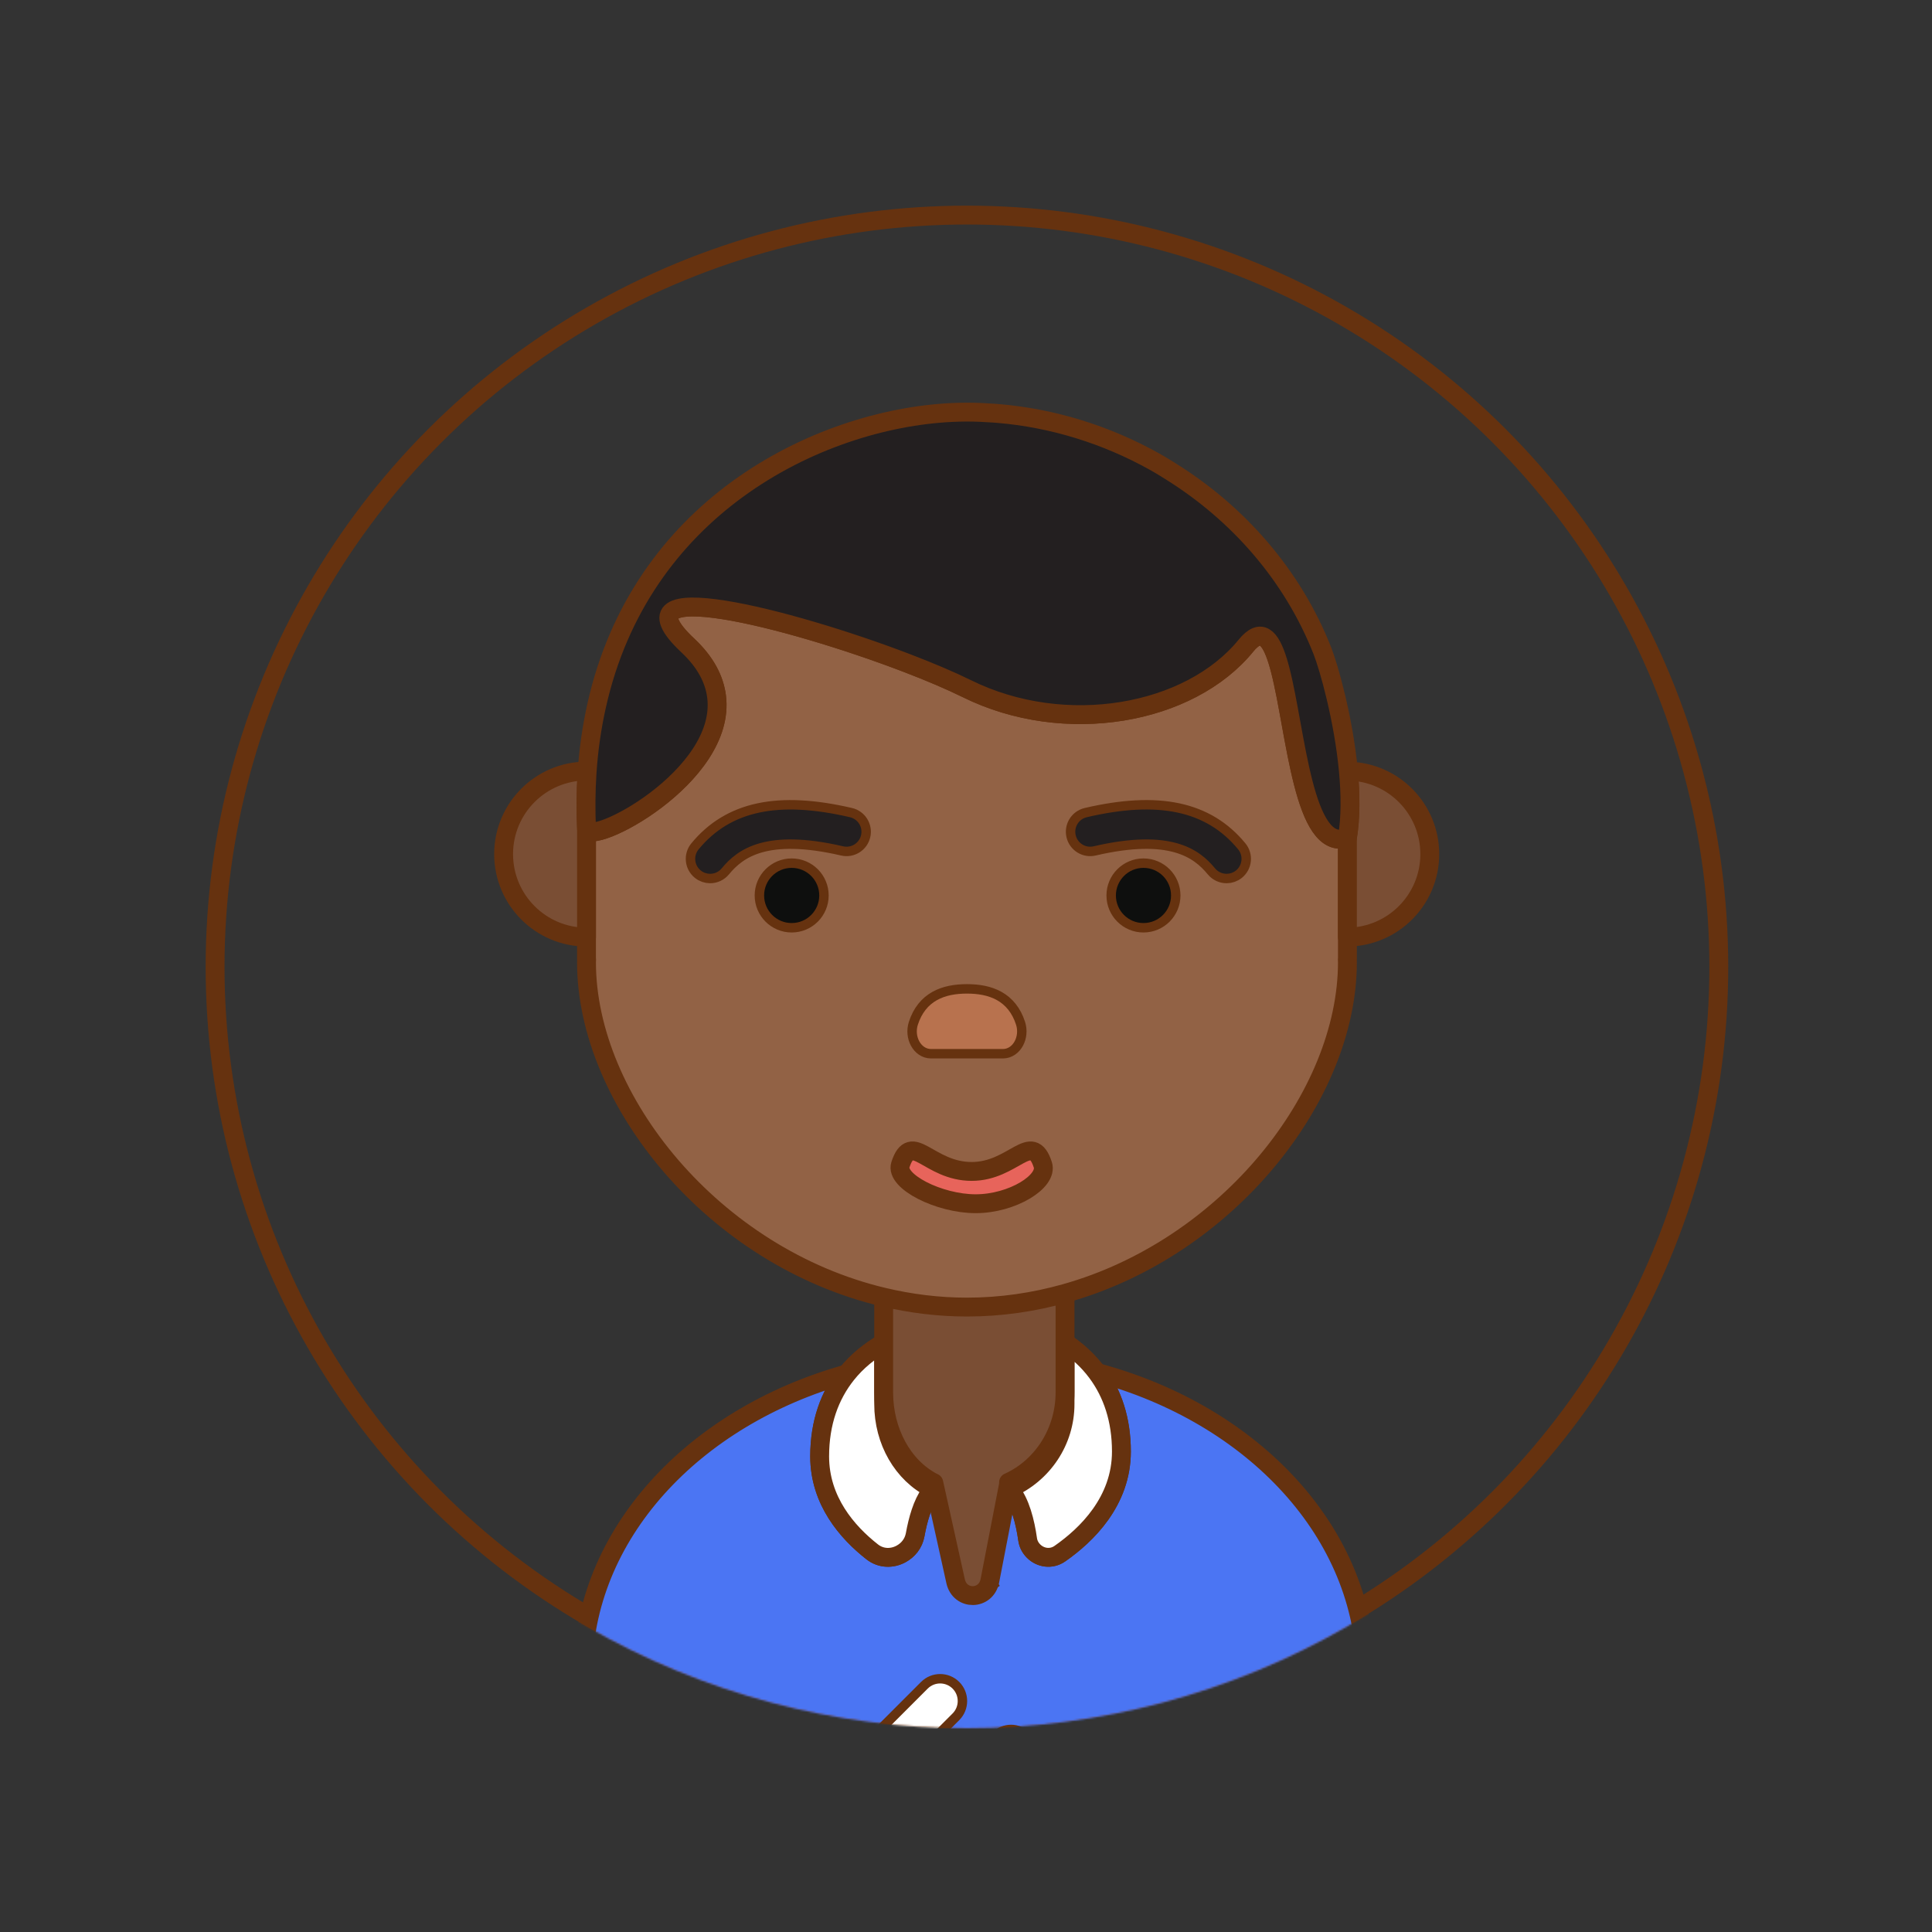 <?xml version="1.0" encoding="UTF-8"?>
<svg width="1024px" height="1024px" viewBox="0 0 1024 1024" version="1.1" xmlns="http://www.w3.org/2000/svg" xmlns:xlink="http://www.w3.org/1999/xlink">
    <rect x="0" y="0" width="1024" height="1024" fill="#333333" stroke="none"/>
    <!-- Generator: Sketch 64 (93537) - https://sketch.com -->
    <title>线性黑种人</title>
    <desc>Created with Sketch.</desc>
    <defs>
        <circle id="path-1" cx="512.5" cy="512.5" r="403.5"></circle>
    </defs>
    <g id="线性黑种人" stroke="none" stroke-width="1" fill="none" fill-rule="evenodd">
        <mask id="mask-2" fill="white">
            <use xlink:href="#path-1"></use>
        </mask>
        <circle stroke="#66320F" stroke-width="10" cx="512.5" cy="512.5" r="398.5"></circle>
        <g id="boy_2" mask="url(#mask-2)">
            <g transform="translate(266, 218)" id="boy">
                <g>
                    <path d="M302.823,743.413 L296.235,750.005 L276.477,769.773 C272.842,773.418 266.942,773.418 263.3,769.773 C259.665,766.136 259.665,760.234 263.3,756.597 L281.22,738.667 C282.242,737.645 282.242,735.997 281.22,734.983 L263.3,717.053 C259.665,713.417 259.665,707.514 263.3,703.869 C266.942,700.233 272.842,700.233 276.477,703.869 L296.235,723.645 L302.823,730.229 C306.458,733.874 306.458,739.777 302.823,743.413 M261.067,618.364 C261.019,618.396 260.987,618.459 260.94,618.499 C258.121,620.392 258.596,620.052 261.067,618.364 M220.965,711.784 L238.885,729.714 C242.52,733.359 242.52,739.262 238.885,742.898 C235.243,746.535 229.351,746.535 225.708,742.898 L205.95,723.13 L199.362,716.538 C195.727,712.894 195.727,706.999 199.362,703.354 L205.95,696.762 L225.708,676.994 C229.351,673.358 235.243,673.358 238.885,676.994 C242.52,680.631 242.52,686.534 238.885,690.178 L220.965,708.108 C219.951,709.122 219.951,710.77 220.965,711.784 M315.446,509.47 C323.619,520.507 328.37,534.435 328.37,551.343 C328.37,577.758 309.848,595.664 295.712,605.489 C291.127,608.674 285.441,607.684 281.901,604.198 C280.254,602.573 279.027,600.466 278.663,597.899 C277.388,588.795 274.774,578.202 269.579,572.014 C269.302,571.681 269.033,571.325 268.732,571.016 L268.756,571.151 L268.558,570.842 C257.028,572.078 246.709,571.404 228.741,571.761 C228.828,571.396 228.884,571.151 228.884,571.151 L228.456,570.818 C228.021,571.776 227.474,572.688 226.849,573.551 C222.889,579.026 220.505,587.448 219.064,595.435 C218.217,600.117 215.271,603.635 211.573,605.632 C206.901,608.159 201.001,608.215 196.281,604.514 C183.088,594.183 168.438,577.418 168.438,553.918 C168.438,536.052 173.744,521.521 182.795,510.214 C101.412,532.969 42.874,595.466 42.874,669.182 L42.874,709.946 L108.578,709.946 L133.008,709.946 L133.008,747.961 L132.335,747.961 L232.123,843.275 C242.481,853.163 258.762,853.203 269.16,843.362 L370.024,747.961 L370.024,709.946 L457.973,709.946 L457.973,669.182 C457.973,594.682 398.192,531.607 315.446,509.47" id="Fill-112" stroke="#66320F" stroke-width="10" fill="#4B75F3" stroke-linejoin="round"></path>
                    <path d="M133.006,709.946 L108.576,709.946 L42.88,709.946 L42.88,728.066 C42.88,739.056 51.781,747.961 62.764,747.961 L132.333,747.961 L133.006,747.961 L133.006,709.946 Z" id="Fill-114" fill="#A4633D"></path>
                    <path d="M238.885,690.175 C242.519,686.538 242.519,680.636 238.885,676.991 C235.25,673.355 229.35,673.355 225.707,676.991 L205.95,696.767 L199.361,703.359 C195.726,706.996 195.726,712.898 199.361,716.535 L205.95,723.127 L225.707,742.895 C229.35,746.54 235.25,746.54 238.885,742.895 C242.519,739.258 242.519,733.356 238.885,729.719 L220.964,711.789 C219.95,710.767 219.95,709.119 220.964,708.105 L238.885,690.175 Z" id="Fill-116" fill="#FFFFFF"></path>
                    <path d="M296.236,723.643 L276.479,703.875 C272.836,700.23 266.936,700.23 263.301,703.875 C259.666,707.512 259.666,713.414 263.301,717.051 L281.222,734.981 C282.236,735.995 282.236,737.651 281.222,738.665 L263.301,756.595 C259.666,760.231 259.666,766.134 263.301,769.771 C266.936,773.415 272.836,773.415 276.479,769.771 L296.236,750.003 L302.825,743.411 C306.46,739.774 306.46,733.871 302.825,730.235 L296.236,723.643 Z" id="Fill-118" fill="#33393D"></path>
                    <path d="M268.585,570.836 C268.64,570.891 268.68,570.963 268.735,571.018 L268.712,570.82 C268.672,570.82 268.624,570.828 268.585,570.836" id="Fill-120" fill="#AEE1F9"></path>
                    <path d="M250.427,508.451 C253.65,508.451 256.85,508.348 260.033,508.205 L259.067,501.265 C256.185,501.17 253.342,500.908 250.427,500.908 C246.294,500.908 242.255,501.217 238.177,501.407 L237.298,507.983 C241.645,508.261 246.009,508.451 250.427,508.451" id="Fill-122" fill="#AEE1F9"></path>
                    <path d="M260.936,618.496 C260.983,618.465 261.015,618.401 261.071,618.362 C258.592,620.057 258.117,620.39 260.936,618.496" id="Fill-124" fill="#AEE1F9"></path>
                    <path d="M268.48,570.712 L268.559,570.839 L268.757,571.148 L268.733,571.014 C268.685,570.958 268.638,570.887 268.582,570.839 C268.551,570.8 268.519,570.752 268.48,570.712" id="Fill-126" fill="#D6EEF8"></path>
                    <path d="M315.445,509.472 C310.828,503.245 305.079,497.984 298.49,493.594 L298.49,500.907 L298.49,504.734 L298.49,526.174 C298.49,545.672 286.865,563.19 268.778,571.066 C269.055,571.359 269.317,571.692 269.586,572.009 C274.773,578.197 277.386,588.798 278.669,597.901 C279.025,600.468 280.253,602.576 281.9,604.192 C285.44,607.678 291.126,608.669 295.711,605.491 C309.846,595.667 328.369,577.761 328.369,551.337 C328.369,534.43 323.625,520.509 315.445,509.472" id="Fill-128" stroke="#66320F" stroke-width="10" fill="#FFFFFF" stroke-linejoin="round"></path>
                    <path d="M202.365,526.173 L202.365,504.733 L202.365,500.907 L202.365,493.744 C194.762,498.157 188.095,503.585 182.789,510.216 C173.737,521.522 168.44,536.053 168.44,553.92 C168.44,577.419 183.09,594.184 196.283,604.516 C201.003,608.216 206.902,608.161 211.566,605.633 C215.273,603.629 218.218,600.119 219.058,595.436 C220.499,587.45 222.891,579.028 226.85,573.553 C227.412,572.768 227.888,571.937 228.299,571.081 C212.422,563.213 202.365,545.688 202.365,526.173" id="Fill-130" stroke="#66320F" stroke-width="10" fill="#FFFFFF" stroke-linejoin="round"></path>
                    <path d="M272.66,472.312 C268.368,472.901 264.028,473.304 259.641,473.548 C256.584,473.725 253.528,473.901 250.423,473.901 C243.478,473.901 236.668,473.363 229.937,472.514 C227.997,472.27 226.065,472.034 224.14,471.723 C216.728,470.512 209.451,468.864 202.363,466.703 L202.363,485.522 L202.363,493.133 L202.363,497.194 L202.363,519.949 C202.363,540.66 212.42,559.261 228.306,567.611 C228.504,567.72 228.725,567.796 228.931,567.897 L240.493,620.083 C242.774,630.392 256.656,630.182 258.659,619.814 L268.756,567.678 L268.55,567.678 C268.621,567.644 268.7,567.628 268.78,567.594 C286.859,559.235 298.492,540.643 298.492,519.949 L298.492,497.194 L298.492,493.133 L298.492,485.371 L298.492,466.703 C290.121,469.251 281.49,471.101 272.66,472.312" id="Fill-132" stroke="#66320F" stroke-width="10" fill="#7A4E34" stroke-linejoin="round"></path>
                    <path d="M457.977,709.946 L369.917,709.946 L369.917,747.961 L438.432,747.961 C449.226,747.961 457.977,739.206 457.977,728.407 L457.977,709.946 Z" id="Fill-134" fill="#A4633D"></path>
                    <polygon id="Fill-136" fill="#D6EEF8" points="42.881 709.948 133.008 709.948 133.008 692.105 42.881 692.105"></polygon>
                    <polygon id="Fill-138" fill="#D6EEF8" points="369.912 709.948 457.972 709.948 457.972 692.105 369.912 692.105"></polygon>
                    <path d="M98.556,124.106 C57.274,85.402 152.057,109.448 214.649,133.416 C226.883,138.106 237.915,142.788 246.427,147.004 C298.503,172.753 364.634,160.869 394.457,124.106 C395.416,122.925 396.326,122.014 397.197,121.262 C404.483,115.01 408.965,123.163 412.592,137.282 C420.962,169.877 424.803,234.157 448.156,226.139 L448.156,226.139 L448.156,290.474 L448.101,290.474 C448.109,290.997 448.156,291.512 448.156,292.043 C448.156,362.93 384.654,443.396 298.487,467.538 C281.905,472.189 264.483,474.78 246.507,474.78 C231.334,474.78 216.581,472.902 202.366,469.534 C112.24,448.221 44.857,365.061 44.857,292.043 C44.857,291.512 44.905,290.997 44.913,290.474 L44.913,290.474 L44.857,290.474 L44.857,221.116 C45.324,231.875 119.335,193.773 113.784,151.076 C112.628,142.155 108.075,133.027 98.556,124.106 Z M246.507,308.618 C234.707,308.618 224.619,312.349 220.485,325.129 C218.505,331.262 222.092,337.996 227.43,337.996 L227.43,337.996 L265.591,337.996 C270.929,337.996 274.516,331.262 272.536,325.129 C268.403,312.349 258.306,308.618 246.507,308.618 Z M340.062,241.985 C331.984,241.985 325.443,248.537 325.443,256.611 C325.443,264.684 331.984,271.237 340.062,271.237 C348.131,271.237 354.672,264.684 354.672,256.611 C354.672,248.537 348.131,241.985 340.062,241.985 Z M153.609,241.985 C145.531,241.985 138.99,248.537 138.99,256.611 C138.99,264.684 145.531,271.237 153.609,271.237 C161.678,271.237 168.219,264.684 168.219,256.611 C168.219,248.537 161.678,241.985 153.609,241.985 Z M390.237,232.176 C373.425,211.735 347.957,206.292 310.049,215.126 C305.796,216.108 303.143,220.379 304.133,224.641 C305.115,228.904 309.407,231.582 313.636,230.56 C354.371,221.092 369.441,231.835 378.002,242.246 C379.57,244.156 381.835,245.138 384.123,245.138 C385.897,245.138 387.671,244.544 389.152,243.332 C392.525,240.543 393.008,235.559 390.237,232.176 Z M184.461,215.126 C146.553,206.307 121.086,211.751 104.273,232.176 C101.502,235.559 101.985,240.543 105.358,243.332 C106.839,244.544 108.613,245.138 110.387,245.138 C112.676,245.138 114.94,244.156 116.508,242.246 C125.069,231.835 140.115,221.1 180.874,230.56 C185.119,231.574 189.395,228.904 190.377,224.641 C191.367,220.379 188.714,216.108 184.461,215.126 Z" id="形状结合" stroke="#66320F" stroke-width="10" fill="#926245" stroke-linejoin="round"></path>
                    <path d="M251.111,420 C231.716,420 208.37,408.18 211.241,399.348 C217.224,380.956 226.227,402.885 248.998,402.885 C271.207,402.885 280.727,380.956 286.71,399.348 C289.592,408.18 270.507,420 251.111,420" id="Fill-28" stroke="#66320F" stroke-width="10" fill="#E7645B" stroke-linejoin="round"></path>
                    <path d="M491.813,234.691 C491.813,210.676 472.578,191.186 448.686,190.726 C449.826,202.991 449.937,215.335 448.155,226.142 L448.155,278.688 C472.293,278.505 491.813,258.888 491.813,234.691" id="Fill-141" stroke="#66320F" stroke-width="10" fill="#7A4E34" stroke-linejoin="round"></path>
                    <path d="M45.114,192.143 C45.138,191.66 45.177,191.177 45.209,190.694 C45.106,190.694 45.011,190.678 44.908,190.678 C20.62,190.678 0.926,210.382 0.926,234.69 C0.926,258.982 20.589,278.671 44.86,278.695 L44.86,221.118 C44.425,211.072 44.528,201.421 45.114,192.143" id="Fill-142" stroke="#66320F" stroke-width="10" fill="#7A4E34" stroke-linejoin="round"></path>
                    <path d="M110.386,245.135 C112.675,245.135 114.94,244.153 116.508,242.251 C125.068,231.832 140.114,221.105 180.873,230.557 C185.126,231.571 189.402,228.901 190.384,224.638 C191.374,220.376 188.721,216.113 184.461,215.131 C146.552,206.312 121.093,211.747 104.281,232.173 C101.501,235.556 101.984,240.548 105.358,243.329 C106.838,244.549 108.612,245.135 110.386,245.135" id="Fill-143" fill="#231F20"></path>
                    <path d="M313.635,230.557 C354.379,221.097 369.441,231.833 378.001,242.252 C379.569,244.153 381.834,245.136 384.122,245.136 C385.896,245.136 387.678,244.55 389.151,243.329 C392.524,240.548 393.007,235.557 390.236,232.174 C373.424,211.732 347.956,206.289 310.048,215.131 C305.795,216.114 303.143,220.376 304.132,224.639 C305.114,228.902 309.407,231.58 313.635,230.557" id="Fill-144" fill="#231F20"></path>
                    <path d="M168.222,256.611 C168.222,248.537 161.681,241.985 153.603,241.985 C145.534,241.985 138.993,248.537 138.993,256.611 C138.993,264.684 145.534,271.237 153.603,271.237 C161.681,271.237 168.222,264.684 168.222,256.611" id="Fill-145" fill="#0E0F0E"></path>
                    <path d="M354.676,256.611 C354.676,248.537 348.135,241.985 340.058,241.985 C331.988,241.985 325.447,248.537 325.447,256.611 C325.447,264.684 331.988,271.237 340.058,271.237 C348.135,271.237 354.676,264.684 354.676,256.611" id="Fill-146" fill="#0E0F0E"></path>
                    <path d="M227.427,337.995 L265.589,337.995 C270.927,337.995 274.514,331.261 272.534,325.128 C268.4,312.356 258.312,308.625 246.512,308.625 C234.713,308.625 224.616,312.356 220.482,325.128 C218.503,331.261 222.09,337.995 227.427,337.995" id="Fill-148" fill="#B8724E"></path>
                    <path d="M45.114,192.143 C44.528,201.421 44.425,211.072 44.86,221.118 C45.32,231.877 119.331,193.776 113.787,151.078 C112.631,142.149 108.078,133.03 98.559,124.108 C57.277,85.404 152.06,109.451 214.644,133.418 C226.887,138.108 237.91,142.791 246.431,146.998 C298.498,172.748 364.638,160.863 394.461,124.108 C395.419,122.928 396.322,122.017 397.201,121.264 C404.486,115.005 408.968,123.165 412.595,137.284 C420.965,169.872 424.806,234.159 448.151,226.141 C449.933,215.334 449.822,202.99 448.69,190.725 C446.116,162.892 438.229,135.422 434.919,127.016 C419.081,86.735 389.978,53.839 354.192,31.639 C352.45,30.553 350.724,29.444 348.942,28.414 C347.873,27.788 346.804,27.162 345.719,26.56 C320.307,12.409 291.933,3.536 262.688,1.127 C261.968,1.072 261.255,1.016 260.534,0.969 C255.878,0.636 251.198,0.422 246.51,0.422 C243.857,0.422 241.149,0.501 238.401,0.628 C203.201,2.323 160.842,15 124.7,41.416 C90.458,66.444 61.839,103.849 50.214,156.062 C47.687,167.4 45.914,179.387 45.114,192.143" id="Fill-149" stroke="#66320F" stroke-width="10" fill="#231F20" stroke-linejoin="round"></path>
                </g>
            </g>
        </g>
    </g>
</svg>